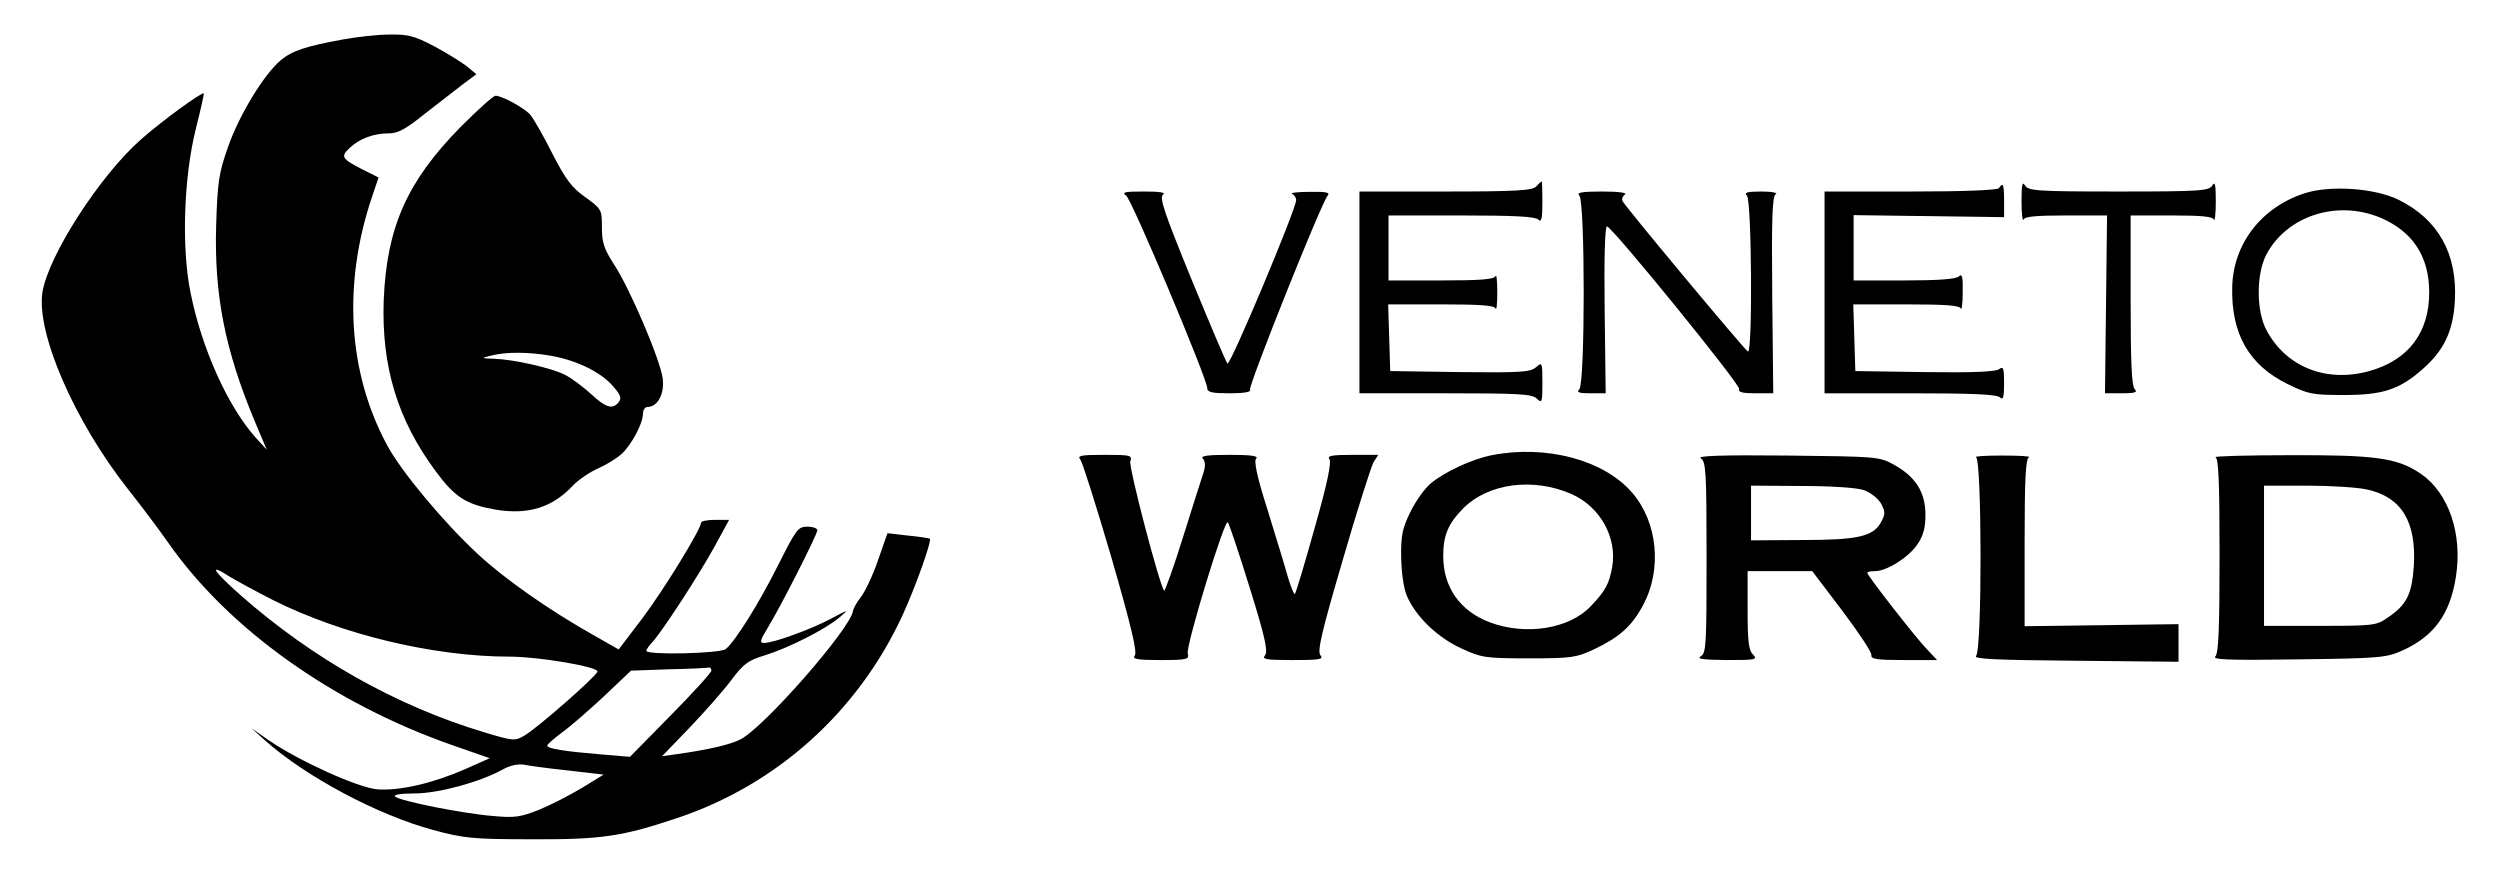 <?xml version="1.0" standalone="no"?>
<!DOCTYPE svg PUBLIC "-//W3C//DTD SVG 20010904//EN"
 "http://www.w3.org/TR/2001/REC-SVG-20010904/DTD/svg10.dtd">
<svg version="1.0" xmlns="http://www.w3.org/2000/svg"
 width="731pt" height="255pt" viewBox="0 0 731 255"
 preserveAspectRatio="xMidYMid meet">
<g transform="translate(0,255) scale(0.1,-0.1)"
fill="#000000" stroke="none">
<path d="M1005 2435 c-111 -20 -152 -34 -184 -61 -49 -41 -122 -161 -154 -253
-27 -76 -31 -102 -35 -231 -6 -202 26 -364 113 -572 l35 -83 -33 36 c-80 90
-156 257 -189 419 -28 132 -21 342 15 485 14 55 24 101 23 102 -5 5 -122 -80
-183 -134 -121 -106 -272 -341 -289 -448 -18 -120 94 -377 250 -575 39 -49 92
-120 118 -157 176 -252 482 -470 831 -592 l109 -38 -72 -32 c-93 -41 -192 -64
-257 -59 -57 5 -229 83 -318 144 l-50 35 40 -36 c119 -106 329 -218 492 -262
89 -24 115 -27 288 -27 203 -1 264 8 425 62 291 97 529 311 659 593 39 85 86
218 80 224 -2 1 -31 6 -64 9 l-60 7 -28 -80 c-15 -44 -38 -92 -50 -107 -12
-15 -22 -34 -23 -41 -8 -52 -260 -340 -329 -375 -29 -15 -93 -30 -185 -43
l-44 -6 80 83 c44 46 99 108 122 139 36 48 49 58 99 73 70 22 177 76 218 111
28 24 27 24 -25 -4 -58 -31 -168 -71 -196 -71 -13 0 -12 7 10 43 36 58 146
274 146 287 0 5 -13 10 -29 10 -28 0 -33 -8 -85 -111 -57 -114 -126 -224 -154
-247 -17 -13 -232 -18 -232 -5 0 4 8 16 19 27 30 34 135 195 181 279 l42 77
-41 0 c-23 0 -41 -4 -41 -8 0 -19 -108 -195 -171 -279 l-70 -92 -72 41 c-130
73 -263 166 -341 239 -101 94 -225 243 -265 319 -114 213 -129 470 -43 725
l19 56 -48 24 c-60 31 -64 37 -36 63 29 27 70 42 113 42 28 0 50 12 107 58 40
31 90 70 111 86 l39 29 -29 24 c-16 12 -59 39 -95 58 -57 30 -76 35 -130 34
-35 0 -95 -7 -134 -14z m-206 -1640 c202 -101 470 -165 691 -165 85 0 262 -30
257 -44 -5 -15 -178 -167 -214 -187 -27 -16 -32 -16 -118 10 -256 77 -501 215
-712 401 -80 71 -94 94 -35 56 21 -13 80 -45 131 -71z m1281 -206 c0 -6 -54
-65 -119 -131 l-119 -121 -83 7 c-109 9 -159 17 -159 26 0 3 20 21 43 38 24
17 79 65 123 106 l79 75 110 4 c60 1 113 4 118 5 4 1 7 -3 7 -9z m-418 -292
l103 -12 -62 -38 c-35 -21 -91 -50 -125 -64 -55 -22 -72 -25 -136 -19 -89 7
-273 44 -287 57 -5 5 16 9 57 9 70 0 191 33 258 70 21 12 45 17 62 14 14 -3
73 -11 130 -17z"/>
<path d="M1346 2178 c-156 -159 -215 -292 -224 -505 -7 -194 40 -350 152 -501
56 -76 89 -97 174 -112 95 -16 166 5 227 70 16 17 50 40 75 51 25 11 55 30 68
42 29 27 62 89 62 117 0 11 6 20 13 20 30 0 50 38 45 82 -6 53 -97 267 -144
337 -28 44 -34 62 -34 106 0 52 -1 54 -48 88 -40 28 -58 52 -97 128 -26 52
-55 102 -64 113 -17 20 -83 56 -102 56 -7 0 -53 -42 -103 -92z m269 -669 c75
-14 145 -49 179 -90 21 -24 24 -34 15 -45 -18 -22 -37 -17 -82 25 -23 21 -57
46 -75 55 -39 20 -149 45 -207 47 -39 1 -39 2 -10 9 45 12 115 11 180 -1z"/>
<path d="M4492 2005 c-11 -12 -56 -15 -265 -15 l-252 0 0 -295 0 -295 252 0
c215 0 254 -2 267 -16 15 -14 16 -10 16 47 0 60 -1 61 -19 45 -16 -14 -43 -16
-222 -14 l-204 3 -3 98 -3 97 155 0 c114 0 156 -3 159 -12 3 -7 5 14 5 47 0
33 -2 54 -5 48 -3 -10 -45 -13 -159 -13 l-154 0 0 95 0 95 213 0 c152 0 216
-3 225 -12 9 -9 12 2 12 50 0 34 -1 62 -2 62 -2 -1 -9 -7 -16 -15z"/>
<path d="M5911 1960 c0 -36 3 -59 6 -52 3 9 38 12 124 12 l120 0 -3 -260 -3
-260 50 0 c38 0 46 3 37 12 -9 9 -12 80 -12 260 l0 248 119 0 c86 0 121 -3
124 -12 3 -7 6 16 6 52 0 49 -2 61 -10 48 -9 -16 -33 -18 -274 -18 -241 0
-265 2 -274 18 -8 13 -10 1 -10 -48z"/>
<path d="M5845 2000 c-4 -6 -101 -10 -258 -10 l-252 0 0 -295 0 -295 251 0
c181 0 253 -3 262 -12 9 -9 12 0 12 41 0 44 -2 51 -14 42 -9 -8 -75 -11 -217
-9 l-204 3 -3 98 -3 97 155 0 c114 0 156 -3 159 -12 3 -7 6 14 6 47 1 46 -2
56 -11 47 -8 -8 -58 -12 -160 -12 l-148 0 0 95 0 96 220 -3 220 -3 0 48 c0 47
-3 56 -15 37z"/>
<path d="M6739 1985 c-127 -41 -210 -149 -212 -276 -3 -135 49 -226 160 -281
63 -31 74 -33 168 -33 112 0 161 16 228 75 63 55 90 111 95 200 8 138 -49 239
-165 296 -69 34 -199 43 -274 19z m220 -71 c95 -40 144 -113 144 -219 0 -118
-61 -198 -175 -230 -126 -35 -244 12 -301 120 -30 56 -30 164 0 221 60 113
206 160 332 108z"/>
<path d="M3293 1978 c17 -13 237 -536 237 -563 0 -12 14 -15 66 -15 42 0 63 4
59 10 -6 10 207 543 227 568 8 9 -3 12 -53 11 -35 0 -58 -3 -51 -6 6 -2 12
-11 12 -18 0 -26 -193 -486 -201 -478 -4 4 -51 115 -105 246 -80 196 -95 240
-83 248 9 6 -10 9 -55 9 -58 0 -67 -2 -53 -12z"/>
<path d="M4618 1978 c17 -17 17 -549 0 -566 -9 -9 -2 -12 32 -12 l45 0 -3 246
c-2 151 1 245 7 242 20 -7 391 -464 386 -475 -3 -10 10 -13 48 -13 l52 0 -3
287 c-2 224 0 288 10 295 8 4 -10 8 -41 8 -43 0 -52 -3 -43 -12 14 -14 17
-462 3 -456 -8 3 -350 413 -366 439 -4 6 -1 15 6 20 9 5 -16 9 -65 9 -62 0
-77 -3 -68 -12z"/>
<path d="M4362 1219 c-57 -11 -139 -49 -179 -83 -18 -15 -44 -52 -59 -83 -23
-47 -28 -68 -27 -132 1 -46 7 -91 17 -114 26 -60 89 -121 159 -153 59 -27 69
-29 197 -29 124 0 139 2 190 26 74 35 111 67 144 129 57 105 43 245 -33 331
-83 95 -252 139 -409 108z m234 -114 c83 -37 133 -127 118 -213 -9 -50 -20
-70 -63 -115 -63 -66 -189 -86 -294 -47 -88 33 -137 103 -137 194 0 60 14 94
57 138 73 75 206 93 319 43z"/>
<path d="M3159 1206 c6 -7 47 -137 91 -287 58 -201 76 -277 68 -286 -8 -10 6
-13 75 -13 78 0 85 2 80 19 -6 22 108 395 117 384 4 -4 33 -91 64 -191 45
-144 54 -187 45 -198 -10 -12 3 -14 81 -14 79 0 91 2 81 14 -10 11 4 70 65
278 42 145 83 273 90 286 l14 22 -76 0 c-60 0 -74 -3 -67 -12 7 -9 -6 -72 -43
-202 -29 -104 -55 -191 -58 -193 -2 -2 -11 19 -20 49 -8 29 -35 117 -59 195
-32 100 -41 145 -34 152 8 8 -15 11 -78 11 -65 0 -86 -3 -78 -11 7 -7 8 -21 3
-38 -5 -14 -32 -100 -60 -189 -28 -90 -54 -162 -56 -159 -13 13 -104 361 -99
378 6 18 1 19 -76 19 -68 0 -80 -2 -70 -14z"/>
<path d="M4973 1210 c15 -10 17 -35 17 -290 0 -255 -1 -280 -17 -289 -13 -8 7
-10 75 -11 85 0 92 1 78 16 -13 12 -16 39 -16 130 l0 114 95 0 94 0 88 -116
c48 -64 87 -122 85 -130 -2 -11 16 -14 95 -14 l97 0 -31 33 c-35 37 -173 214
-173 222 0 3 10 5 23 5 34 0 99 41 124 79 17 25 23 48 23 86 0 65 -28 110 -90
145 -45 25 -48 25 -315 28 -194 2 -265 -1 -252 -8z m477 -93 c19 -7 41 -24 50
-39 13 -25 13 -31 0 -55 -23 -42 -68 -52 -232 -52 l-148 -1 0 80 0 80 148 -1
c86 0 161 -5 182 -12z"/>
<path d="M5778 1213 c17 -7 18 -563 0 -581 -9 -9 60 -12 290 -14 l302 -3 0 55
0 55 -225 -3 -225 -3 0 245 c0 186 3 246 13 249 6 3 -28 5 -78 5 -49 0 -84 -2
-77 -5z"/>
<path d="M6478 1213 c9 -3 12 -70 12 -287 0 -212 -3 -285 -12 -295 -11 -10 34
-12 242 -9 240 3 258 5 305 26 92 42 139 106 156 215 20 126 -21 246 -103 302
-68 46 -131 55 -383 54 -126 0 -224 -3 -217 -6z m442 -94 c102 -22 146 -94
138 -225 -6 -83 -21 -113 -78 -151 -31 -22 -43 -23 -196 -23 l-164 0 0 205 0
205 125 0 c68 0 147 -5 175 -11z"/>
</g>
</svg>
